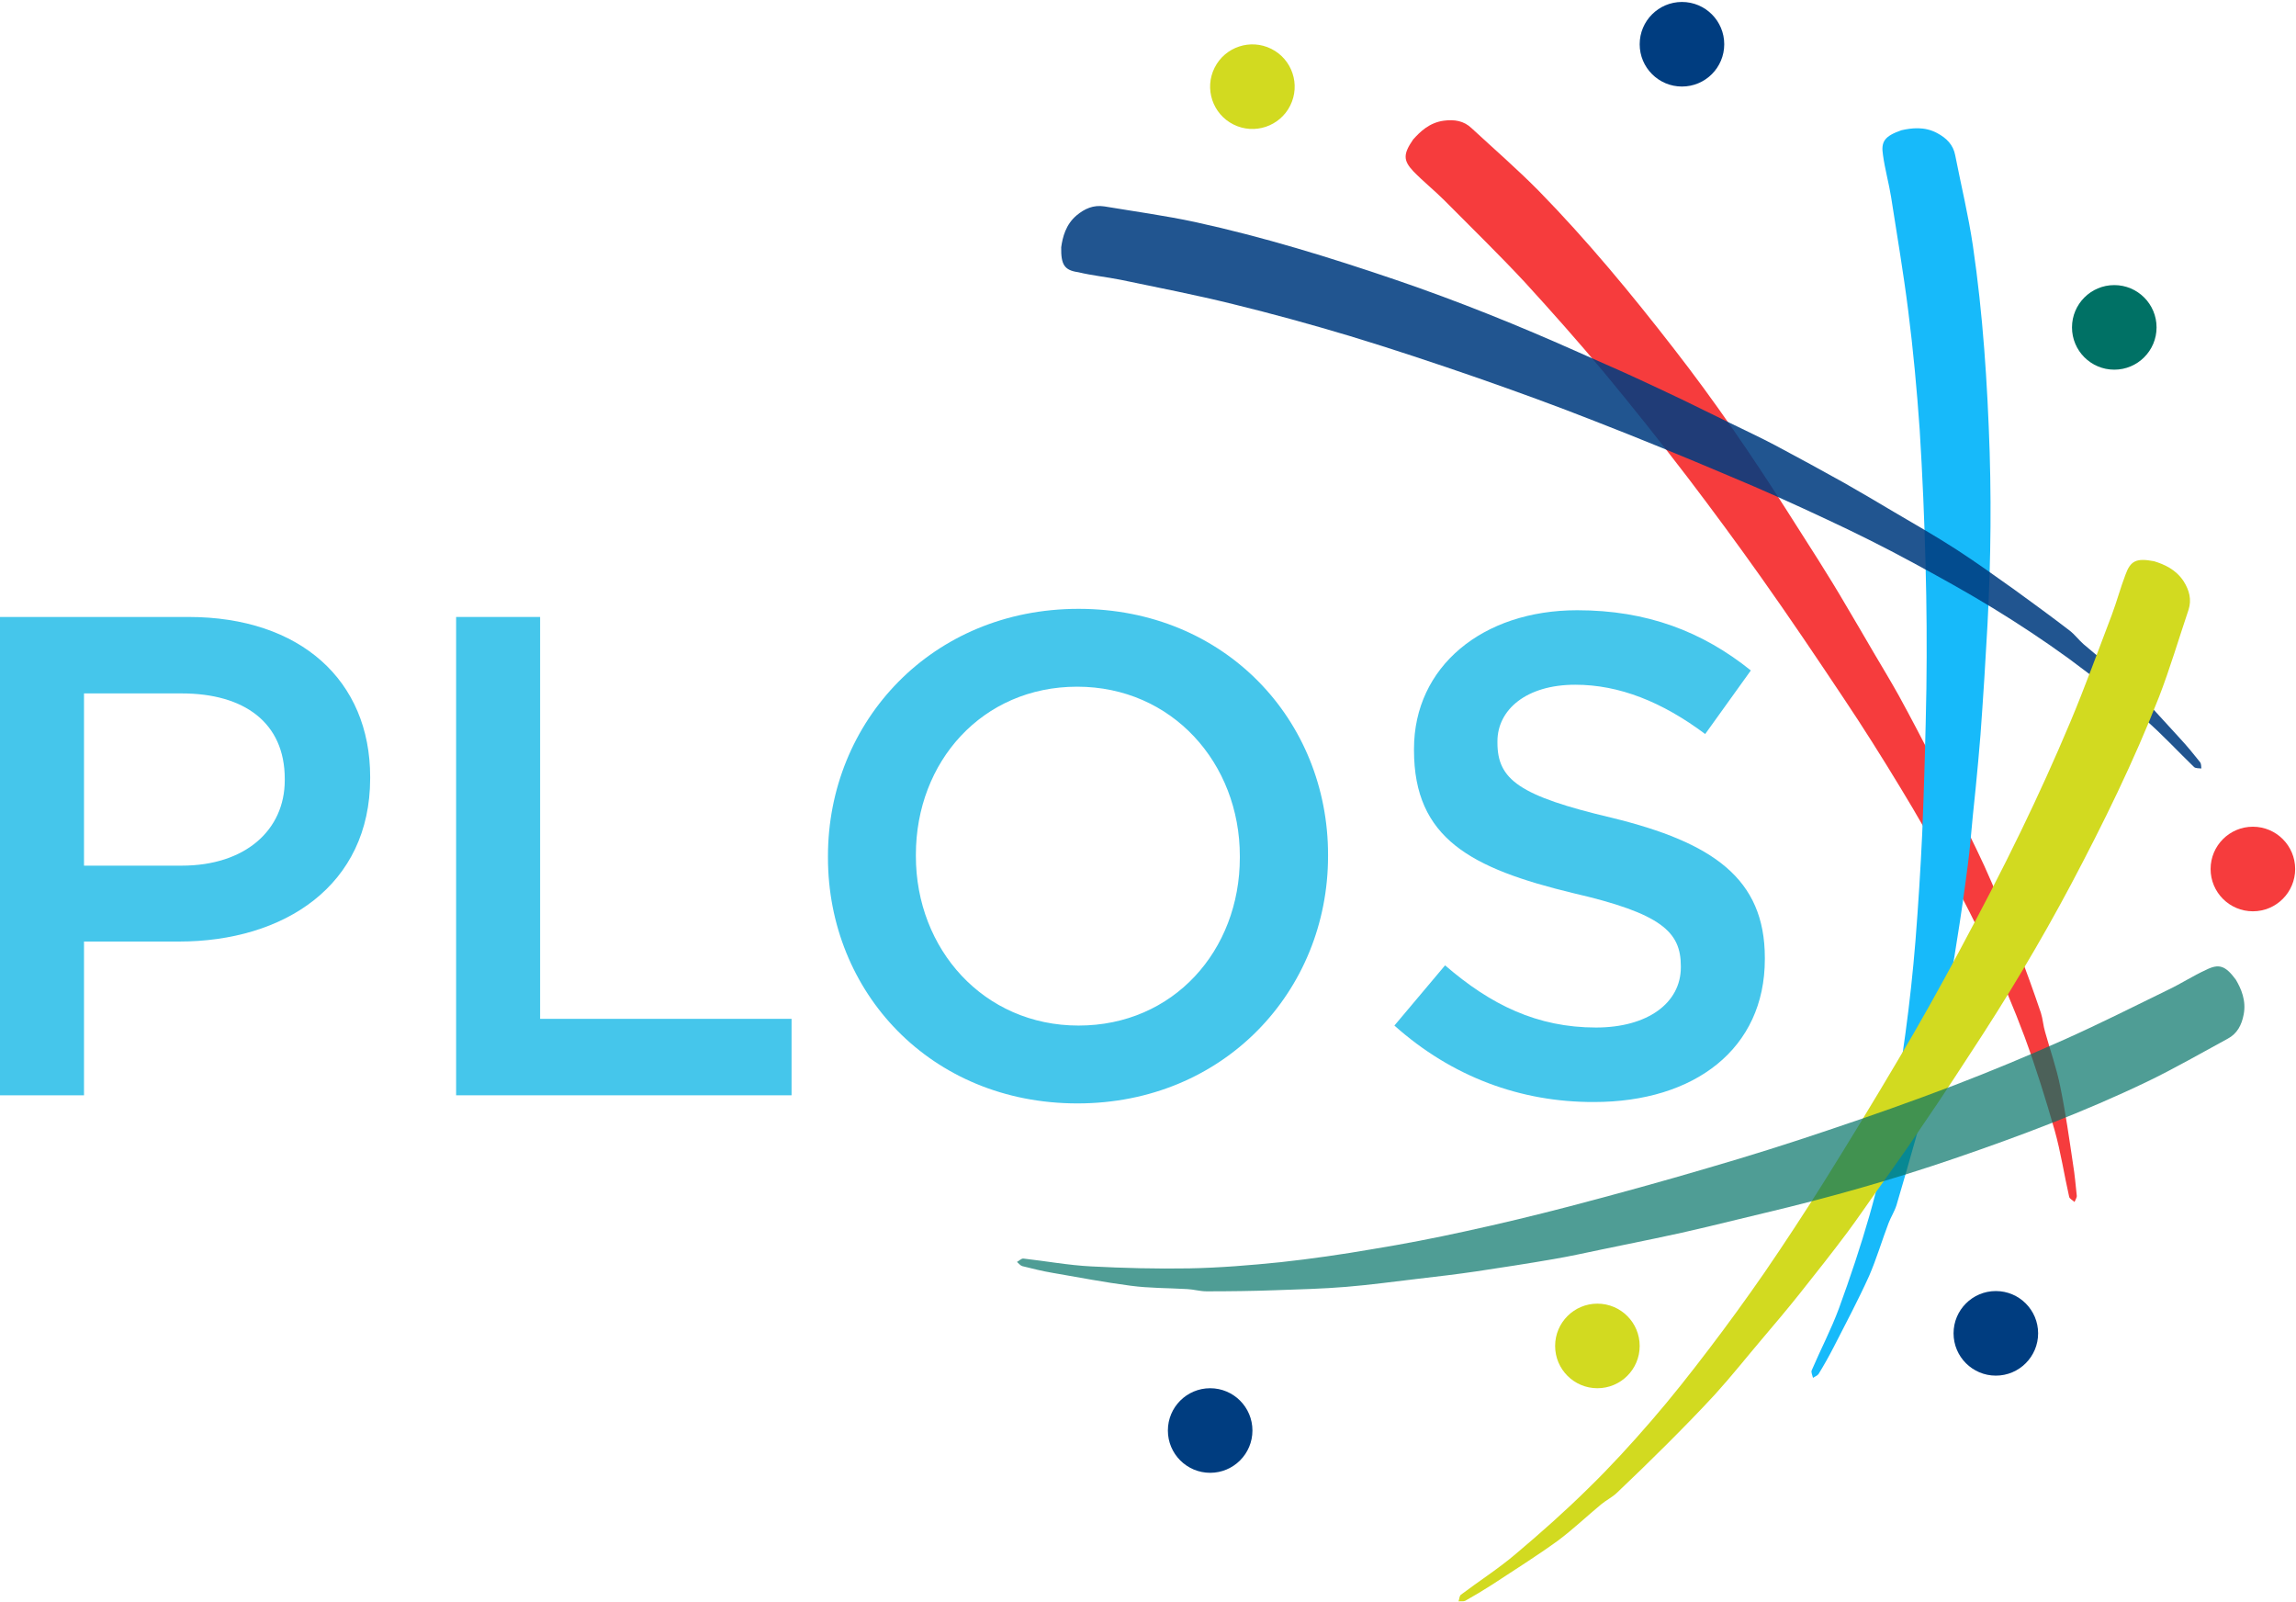 <svg width="820" height="572" viewBox="0 0 820 572" fill="none" xmlns="http://www.w3.org/2000/svg">
<path d="M504.7 49.8C507.2 47 510.5 43.8 515.6 43.1C519.4 42.6 522.8 43.1 525.6 45.8C533.6 53.2 541.9 60.4 549.6 68.2C566.9 85.9 582.6 104.9 597.8 124.5C612.2 143 625.5 162.4 638.1 182.2C641.8 188.1 645.6 193.9 649.3 199.8C652.7 205.2 656.1 210.7 659.3 216.2C662.6 221.7 665.8 227.3 669.1 232.9C672.1 238 675.2 243.1 678.1 248.3C682.6 256.5 686.9 264.8 691.2 273.1C694.3 279.2 697.3 285.4 700.2 291.6C704 299.4 707.9 307.1 711.3 315.1C714.7 322.8 717.6 330.7 720.6 338.6C723.5 346.3 726.3 354 728.9 361.7C729.6 363.9 729.7 366.2 730.4 368.5C732.2 375 734.5 381.4 735.8 388C737.7 397.2 739 406.5 740.4 415.9C741 419.5 741.3 423.2 741.7 426.9C741.8 427.6 741.2 428.4 740.9 429.2C740.3 428.6 739.2 428.1 739 427.4C737.2 419.5 736 411.4 733.8 403.6C730.6 392.4 727.1 381.2 723.1 370.3C719.3 360.1 715 350 710.5 340.2C705.8 330.1 700.7 320.2 695.4 310.4C690.1 300.6 684.6 290.9 678.8 281.4C672.2 270.5 665.4 259.7 658.3 249.1C648.7 234.7 639 220.3 629 206.2C620.5 194.2 611.8 182.4 602.9 170.7C593.1 157.9 583.1 145.3 572.8 132.9C563.7 122 554.2 111.3 544.6 100.8C535.3 90.8 525.5 81.3 515.9 71.6C512.3 68 508.3 64.8 504.8 61.2C501.1 57.3 501.1 55 504.7 49.8Z" fill="#F63C3D"/>
<path d="M679.1 46.5C682.7 45.7 687.3 45.1 691.8 47.5C695.2 49.3 697.6 51.7 698.3 55.5C700.4 66.2 703 76.9 704.6 87.7C708.2 112.2 709.8 136.8 710.6 161.6C711.3 185 710.8 208.5 709.3 231.9C708.9 238.8 708.5 245.8 708 252.7C707.6 259.1 707.1 265.5 706.5 271.9C705.9 278.3 705.3 284.7 704.6 291.1C704 297 703.6 302.9 702.8 308.8C701.6 318.1 700.3 327.3 698.8 336.5C697.8 343.3 696.5 350 695.2 356.8C693.7 365.3 692.3 373.9 690.4 382.3C688.6 390.5 686.4 398.7 684.1 406.8C681.9 414.7 679.6 422.6 677.3 430.4C676.6 432.6 675.3 434.6 674.5 436.7C672.1 443 670.2 449.5 667.5 455.7C663.6 464.3 659.2 472.6 654.9 481C653.2 484.3 651.4 487.5 649.5 490.6C649.1 491.2 648.2 491.5 647.5 492C647.3 491.1 646.8 490.1 647 489.4C650.2 481.9 654 474.7 656.8 467.1C660.8 456.1 664.5 445.1 667.7 433.9C670.7 423.4 673.1 412.8 675.2 402.1C677.3 391.2 679 380.1 680.5 369.1C682 358.1 683.2 347 684.1 335.9C685.1 323.2 685.9 310.5 686.5 297.7C687.2 280.4 687.7 263.1 688 245.7C688.2 231 688.1 216.3 687.7 201.7C687.3 185.6 686.6 169.5 685.6 153.4C684.6 139.2 683.3 125 681.5 110.9C679.8 97.4 677.5 83.9 675.4 70.4C674.6 65.4 673.2 60.5 672.5 55.4C671.7 50.5 673.1 48.6 679.1 46.5Z" fill="#17BAFA"/>
<g opacity="0.93">
<path opacity="0.93" d="M379 88.3C379.5 84.7 380.6 80.2 384.5 76.9C387.4 74.5 390.5 73.1 394.4 73.7C405.2 75.5 416.2 77 426.9 79.3C451.2 84.6 474.9 91.9 498.4 99.9C520.7 107.5 542.5 116.3 564 125.9C570.4 128.8 576.8 131.5 583.1 134.4C588.9 137.1 594.8 139.8 600.6 142.6C606.4 145.4 612.2 148.3 618 151.1C623.3 153.7 628.7 156.2 634 159C642.3 163.4 650.5 167.9 658.6 172.4C664.6 175.8 670.5 179.3 676.4 182.8C683.9 187.2 691.4 191.5 698.7 196.2C705.8 200.8 712.6 205.7 719.5 210.6C726.1 215.4 732.7 220.2 739.2 225.2C741 226.6 742.4 228.5 744.1 230C749.2 234.4 754.6 238.5 759.4 243.2C766.1 249.8 772.2 256.8 778.6 263.7C781.1 266.4 783.4 269.2 785.7 272.1C786.2 272.7 786.1 273.6 786.2 274.4C785.3 274.3 784.2 274.4 783.6 273.9C777.8 268.3 772.3 262.3 766.2 257C757.4 249.4 748.3 242.1 738.9 235.2C730.1 228.8 721 222.8 711.7 217.1C702.2 211.3 692.4 205.9 682.6 200.6C672.8 195.3 662.8 190.3 652.7 185.6C641.2 180.2 629.5 174.9 617.7 170C601.7 163.2 585.6 156.6 569.4 150.3C555.7 144.9 541.9 139.9 527.9 135C512.6 129.7 497.3 124.6 481.8 119.9C468.1 115.8 454.3 112 440.4 108.6C427.1 105.3 413.6 102.7 400.2 99.9C395.2 98.9 390.1 98.4 385.1 97.2C380.1 96.5 378.9 94.5 379 88.3Z" fill="#003D80"/>
</g>
<path d="M769.3 200.4C772.9 201.5 777.1 203.3 779.9 207.6C781.9 210.8 782.8 214.1 781.6 217.8C778.1 228.2 775 238.7 771.1 248.8C762.1 271.8 751.2 294 739.6 315.9C728.6 336.6 716.5 356.7 703.6 376.3C699.8 382.1 696 388 692.1 393.8C688.5 399.1 684.9 404.4 681.3 409.7C677.6 415 673.9 420.2 670.1 425.5C666.7 430.3 663.3 435.3 659.8 440C654.2 447.5 648.4 454.8 642.6 462.1C638.3 467.5 633.9 472.7 629.4 478C623.8 484.6 618.4 491.4 612.6 497.8C606.9 504 601 510 595 516C589.2 521.8 583.3 527.5 577.4 533.1C575.7 534.7 573.6 535.7 571.8 537.2C566.6 541.5 561.7 546.2 556.3 550.2C548.7 555.7 540.7 560.7 532.8 565.9C529.7 567.9 526.5 569.8 523.3 571.6C522.7 571.9 521.7 571.7 520.9 571.8C521.2 571 521.2 569.8 521.8 569.4C528.3 564.5 535.2 560.1 541.3 554.9C550.2 547.4 559 539.6 567.3 531.4C575.1 523.8 582.5 515.7 589.6 507.5C596.9 499.1 603.8 490.3 610.5 481.5C617.2 472.7 623.8 463.6 630.1 454.5C637.3 444 644.3 433.3 651.1 422.5C660.3 407.8 669.3 393 678.1 378.1C685.6 365.5 692.8 352.6 699.7 339.7C707.3 325.5 714.8 311.2 721.8 296.7C728 283.9 733.9 270.9 739.4 257.8C744.7 245.2 749.3 232.4 754.2 219.6C756 214.8 757.3 209.9 759.1 205.2C760.9 200.2 763 199.2 769.3 200.4Z" fill="#D2DA20"/>
<g opacity="0.83">
<path opacity="0.83" d="M798.5 349.8C800.4 353 802.3 357.3 801.3 362.3C800.6 366 799 369.1 795.6 370.9C786 376.1 776.5 381.6 766.7 386.3C744.4 397 721.3 405.7 697.9 413.7C675.7 421.3 653.1 427.7 630.3 433.1C623.5 434.7 616.8 436.4 610 438C603.8 439.5 597.5 440.9 591.2 442.2C584.9 443.5 578.6 444.8 572.3 446.1C566.5 447.3 560.7 448.6 554.8 449.6C545.6 451.2 536.4 452.6 527.1 454C520.3 455 513.5 455.8 506.6 456.6C498 457.6 489.4 458.8 480.8 459.5C472.4 460.2 464 460.4 455.5 460.7C447.3 461 439.1 461.1 430.9 461.1C428.6 461.1 426.3 460.4 424 460.3C417.3 459.9 410.5 460 403.8 459.1C394.5 457.9 385.2 456.1 375.9 454.5C372.3 453.9 368.7 453 365.1 452.1C364.4 451.9 363.8 451.1 363.2 450.6C364 450.2 364.8 449.3 365.5 449.4C373.6 450.3 381.6 451.8 389.7 452.2C401.3 452.8 413 453.1 424.7 452.9C435.6 452.7 446.5 451.8 457.3 450.7C468.4 449.5 479.4 447.9 490.4 446C501.4 444.2 512.3 442.1 523.2 439.7C535.7 437 548.1 434 560.4 430.8C577.2 426.4 593.9 421.8 610.5 416.9C624.6 412.8 638.6 408.4 652.5 403.7C667.8 398.6 683 393.2 698 387.5C711.3 382.4 724.5 376.9 737.5 371.1C750 365.5 762.1 359.4 774.4 353.4C779 351.2 783.3 348.4 787.9 346.3C792.5 344 794.8 344.8 798.5 349.8Z" fill="#007165"/>
</g>
<path d="M755.1 132C763.439 132 770.2 125.24 770.2 116.9C770.2 108.561 763.439 101.8 755.1 101.8C746.76 101.8 740 108.561 740 116.9C740 125.24 746.76 132 755.1 132Z" fill="#007165"/>
<path d="M600.7 30.9C609.04 30.9 615.8 24.14 615.8 15.8C615.8 7.461 609.04 0.7 600.7 0.7C592.361 0.7 585.6 7.461 585.6 15.8C585.6 24.14 592.361 30.9 600.7 30.9Z" fill="#003D80"/>
<path d="M432.2 525.9C440.54 525.9 447.3 519.14 447.3 510.8C447.3 502.461 440.54 495.7 432.2 495.7C423.861 495.7 417.1 502.461 417.1 510.8C417.1 519.14 423.861 525.9 432.2 525.9Z" fill="#003D80"/>
<path d="M712.8 491.2C721.139 491.2 727.9 484.44 727.9 476.1C727.9 467.761 721.139 461 712.8 461C704.46 461 697.7 467.761 697.7 476.1C697.7 484.44 704.46 491.2 712.8 491.2Z" fill="#003D80"/>
<path d="M570.5 495.7C578.84 495.7 585.6 488.94 585.6 480.6C585.6 472.261 578.84 465.5 570.5 465.5C562.161 465.5 555.4 472.261 555.4 480.6C555.4 488.94 562.161 495.7 570.5 495.7Z" fill="#D2DA20"/>
<path d="M460.79 37.704C464.52 30.245 461.498 21.174 454.039 17.444C446.58 13.714 437.51 16.736 433.779 24.195C430.049 31.654 433.072 40.725 440.531 44.455C447.989 48.185 457.06 45.163 460.79 37.704Z" fill="#D2DA20"/>
<path d="M804.6 325.4C812.939 325.4 819.7 318.64 819.7 310.3C819.7 301.961 812.939 295.2 804.6 295.2C796.26 295.2 789.5 301.961 789.5 310.3C789.5 318.64 796.26 325.4 804.6 325.4Z" fill="#F63C3D"/>
<path d="M0 220.301H67.3C107.3 220.301 132.2 243.001 132.2 277.401V277.901C132.2 316.201 101.5 336.201 63.9 336.201H30V391.101H0V220.301ZM64.9 309.101C87.6 309.101 101.7 296.401 101.7 278.601V278.101C101.7 258.101 87.3 247.601 64.9 247.601H30V309.101H64.9Z" fill="#45C6EB"/>
<path d="M162.9 220.301H192.9V363.801H282.7V391.101H162.9V220.301Z" fill="#45C6EB"/>
<path d="M295.7 306.2V305.7C295.7 257.6 332.8 217.4 385.2 217.4C437.6 217.4 474.3 257.2 474.3 305.2V305.7C474.3 353.8 437.2 394 384.8 394C332.4 394 295.7 354.3 295.7 306.2ZM442.8 306.2V305.7C442.8 272.5 418.6 245.2 384.7 245.2C350.8 245.2 327.1 272 327.1 305.2V305.7C327.1 338.9 351.3 366.2 385.2 366.2C419.1 366.2 442.8 339.4 442.8 306.2Z" fill="#45C6EB"/>
<path d="M498 366.2L516.1 344.7C532.4 358.8 549 366.9 570 366.9C588.5 366.9 600.3 358.1 600.3 345.4V345C600.3 332.8 593.5 326.2 561.8 318.9C525.4 310.1 505 299.4 505 267.9V267.4C505 238.1 529.4 217.9 563.3 217.9C588.2 217.9 608 225.5 625.3 239.4L609 262.1C593.6 250.6 578.3 244.5 562.6 244.5C545 244.5 534.8 253.5 534.8 264.7V265.2C534.8 278.4 542.6 284.2 575.6 292C611.7 300.8 630.3 313.7 630.3 342V342.5C630.3 374.5 605.2 393.5 569.3 393.5C543.1 393.6 518.5 384.5 498 366.2Z" fill="#45C6EB"/>
</svg>
